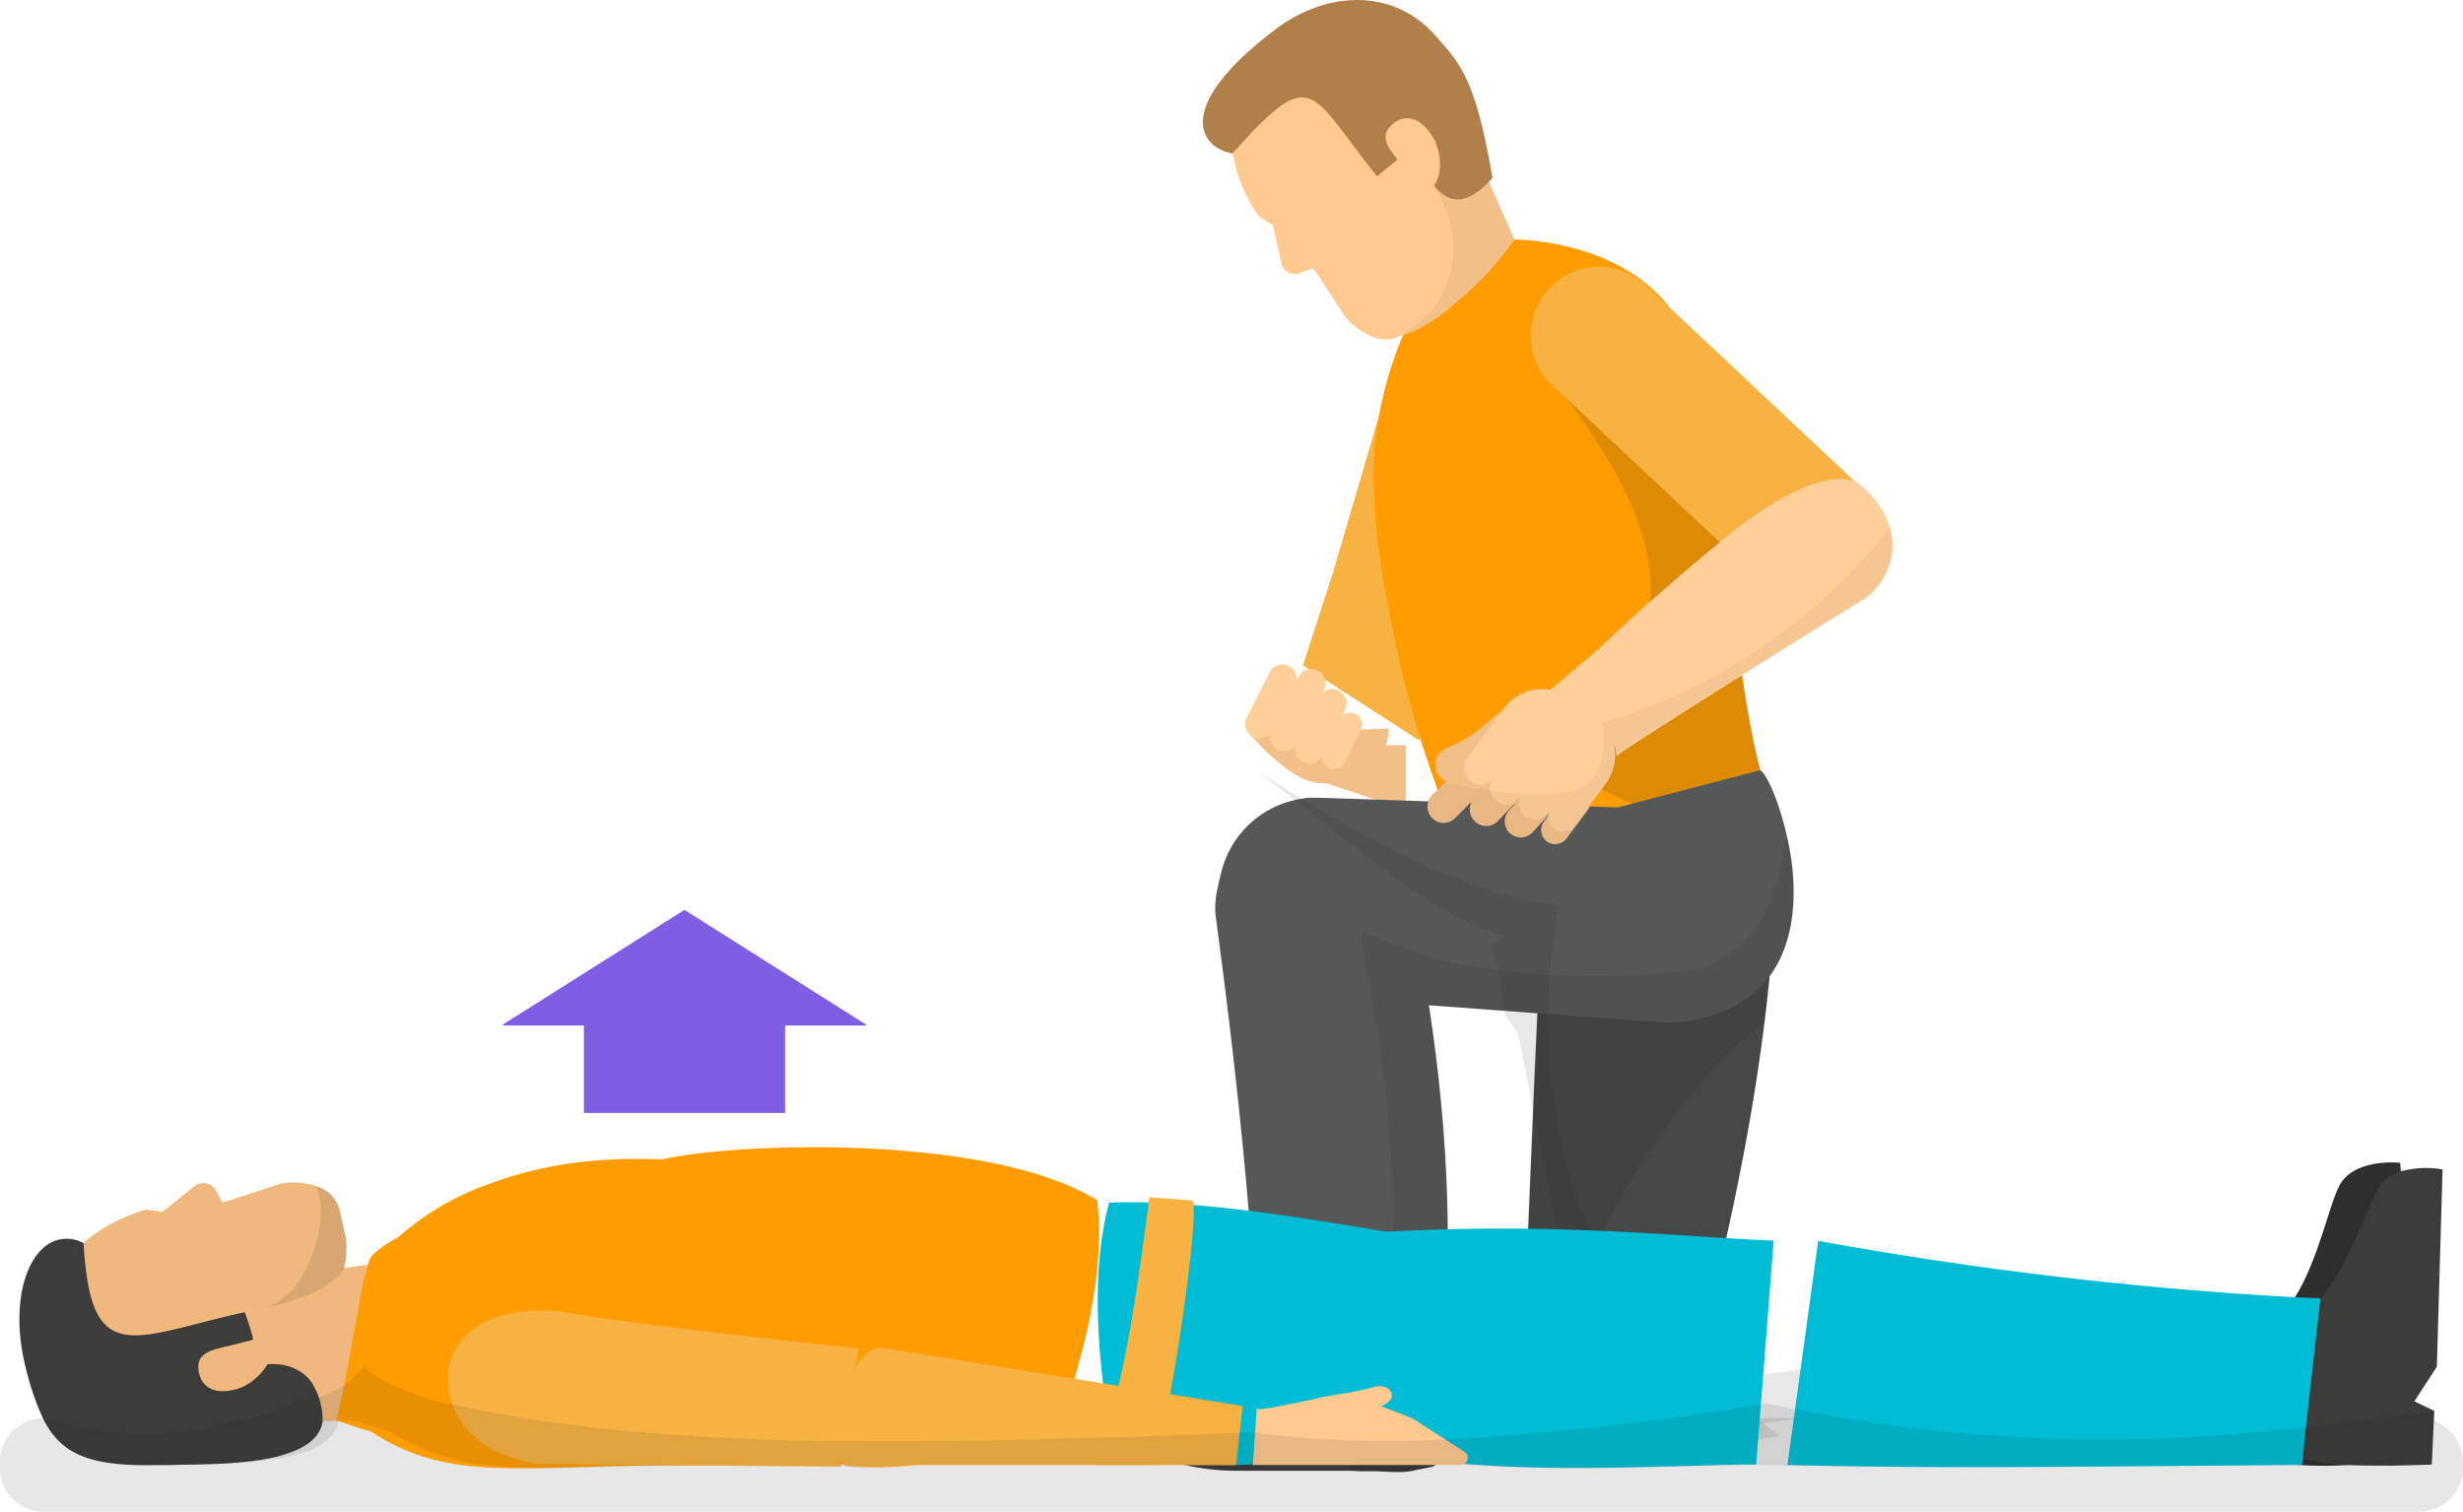 <svg xmlns="http://www.w3.org/2000/svg" width="215" height="131.97" viewBox="0 0 215 131.97">
  <g id="Capa_2" data-name="Capa 2" transform="translate(-24.261 -80.042)">
    <g id="Grupo_75396" data-name="Grupo 75396" transform="translate(122.471 80.043)">
      <path id="Trazado_162701" data-name="Trazado 162701" d="M154.141,173.51H161v5.612l-7.008-2.317Z" transform="translate(-136.504 -108.444)" fill="#f2bf89"/>
      <path id="Trazado_162702" data-name="Trazado 162702" d="M158.209,171.79c-.109,2.593-1.74,5.018-6.205,4.717-2.576-.167-6.063-4.416-6.063-4.416Z" transform="translate(-135.186 -108.163)" fill="#f2bf89"/>
      <path id="Trazado_162703" data-name="Trazado 162703" d="M170.492,141.862l-4.282,13.314-4.432,11.207-10.128-6.548,2.6-8.037,3.972-13.523C160.833,129.393,173.394,131.124,170.492,141.862Z" transform="translate(-136.121 -101.744)" fill="#f7b242"/>
      <path id="Trazado_162704" data-name="Trazado 162704" d="M175.479,231.383a7.787,7.787,0,0,0,.669,1.079l.05.067a7.527,7.527,0,0,0,1.1,1.2l.167.151a8.146,8.146,0,0,0,3.972,1.865c4.248.836,6.866-1.581,7.87-5.653.075-.3.142-.611.192-.928s1.422-4.842,2.9-11.424h0c1.162-5.219,2.434-11.758,3.287-18.616.159-1.321.309-2.659.443-4,.1-1.07.192-2.158.276-3.237v-1.447h0a16.234,16.234,0,0,0-.176-1.924,11.416,11.416,0,0,0-.594-2.358,7.526,7.526,0,0,0-.728-1.447,5.2,5.2,0,0,0-2.041-1.84c-5.745-2.885-16.517,5.135-16.517,5.135-.109,2.275-.2,4.3-.276,6.1a5.3,5.3,0,0,1-.05.895c-.059,1.2-.1,2.317-.159,3.345-.544,12.043-.51,12.361-1.07,24.889,0,.878-.075,1.823-.117,2.827A8.564,8.564,0,0,0,175.479,231.383Z" transform="translate(-139.869 -109.875)" fill="#464747"/>
      <path id="Trazado_162705" data-name="Trazado 162705" d="M166.522,125.332a9.2,9.2,0,0,1-5.26,1.714l-4.332-14.4c.928-.243,5.854-2.576,9.459-4.366l4.031,9.141.569,1.263a.6.6,0,0,1,.159.092C172.193,119.386,168.7,123.936,166.522,125.332Z" transform="translate(-136.985 -97.767)" fill="#f2bf89"/>
      <g id="Grupo_75394" data-name="Grupo 75394" transform="translate(6.79)">
        <path id="Trazado_162706" data-name="Trazado 162706" d="M145.438,112.856a16.073,16.073,0,0,0,1.146,1.915,12.754,12.754,0,0,0,1.221.753l.134.627.627,2.777a1.2,1.2,0,0,0,1.673.769l.234-.084.836-.309.176.234c.226.335.611.9,1,1.505h0c.46.694.937,1.447,1.246,1.907l.3.477a6.114,6.114,0,0,0,2.375,1.823,2.919,2.919,0,0,0,2.961-.309l1.882-1.489a2.363,2.363,0,0,1,.209-.2,8.943,8.943,0,0,0,.56-10.763c-.059-.092-.134-.192-.2-.284l.125-.109h0a4.686,4.686,0,0,1,.519-.351c1.539-.836,4.023-1.188,3.228-2.509-.987-1.673-.97-5.143-2.3-7.284-3.437-4.374-6.448-5.444-9.007-5.093a2.176,2.176,0,0,0-.519.092c-2.367.493-4.34,2.116-5.913,3.278a9.467,9.467,0,0,0-3.621,9.082h0a12.661,12.661,0,0,0,1.112,3.546Z" transform="translate(-141.691 -95.887)" fill="#ffc990"/>
        <path id="Trazado_162707" data-name="Trazado 162707" d="M166.482,111.24c-5.11,5.8-6.808-3.671-6.808-3.671s-1.43,1.07-1.472,2.049c-.719.636-1.2.962-1.79,1.489-5.98-7.393-5.5-9.986-12.628-2-2.919-.519-5.168-4.081,3.73-10.822,4.458-3.387,10.3-3.663,14,.544C163.663,101.271,165,102.534,166.482,111.24Z" transform="translate(-141.2 -95.709)" fill="#b17f4a"/>
        <path id="Trazado_162708" data-name="Trazado 162708" d="M164.225,109.422c1.037,1.413,1.037,3.922.109,4.6s-1.673-.552-2.7-1.957c-.694-.928-1.907-2.082-1.1-3.119C161.256,108.009,162.744,107.348,164.225,109.422Z" transform="translate(-144.32 -97.73)" fill="#ffc990"/>
      </g>
      <path id="Trazado_162709" data-name="Trazado 162709" d="M159.138,144.269a.209.209,0,0,1,0,.1h0c.075,1.171.226,2.726.5,4.541.318,2.266.836,4.943,1.464,7.828a92.83,92.83,0,0,0,4.692,15.054,3.9,3.9,0,0,0,.217.51c3.345,7.769,7.912,14.175,13.874,15.012a22.4,22.4,0,0,0,9.308-1.1l2.434-.836c2.869-5.252,4.642-11.867,1.673-16.433-.167-.594-.351-1.263-.544-1.982-2.1-7.845-3.1-22.873-5.143-32.516-.761-3.6-1.673-6.44-2.818-7.878-4.7-5.938-13.473-5.854-13.481-5.854h0a27.364,27.364,0,0,1-5.377,5.729,12.414,12.414,0,0,1-4.349,2.634h0s-.318.7-.744,1.932A31.729,31.729,0,0,0,159.138,144.269Z" transform="translate(-137.328 -99.801)" fill="#ff9d00"/>
      <path id="Trazado_162710" data-name="Trazado 162710" d="M133.4,244.248a20.49,20.49,0,0,0,9.082,2.291h10.253l.92.042h1.263l1.673.067h.585a4.675,4.675,0,0,0,.953-.1l1.748-.351a.527.527,0,0,0,.335-.226.242.242,0,0,0,0-.092.417.417,0,0,0,0-.159,1.925,1.925,0,0,0,0-.335c0-.552,0-1.43-.092-2.392,0-.293-.042-.6-.067-.912a4.663,4.663,0,0,0-.05-.669h0c-.142-1.622-.309-3.161-.41-3.521v-.059c-.067-.234-.452-.945-.744-1.907a6.874,6.874,0,0,1-.309-2.25,2.748,2.748,0,0,1,0-.376l-2.576-.184-2.994-.2h-.284l-3.237-.226a5.854,5.854,0,0,1-.627,1.2,11.005,11.005,0,0,1-3.655,2.8,2.825,2.825,0,0,1-.5.217h0c-1.029.376-2.7.585-4.366,1.02-.41.117-.794.217-1.171.309-2.158.535-3.947.878-4.892,1.748-.92.619-.886,1.957-1.146,3.571v.084A.569.569,0,0,0,133.4,244.248Z" transform="translate(-133.081 -118.132)" fill="#3c3c3b"/>
      <path id="Trazado_162711" data-name="Trazado 162711" d="M142.5,189.307c.042.728,2.944,20.389,3.772,39.031h0l10.153,3,5.177,1.53h0c2.2-12.779.937-26.469-.46-35.5-.234-1.589-.485-3.027-.719-4.3-.661-3.529-1.2-5.72-1.254-5.938a8,8,0,0,0-1.589-3.3,8.229,8.229,0,0,0-5.9-3.136,7.6,7.6,0,0,0-1.447,0h-.159a8.271,8.271,0,0,0-5.545,2.843,8.087,8.087,0,0,0-1.581,2.743c-.05.134-.092.276-.134.418a8.137,8.137,0,0,0-.318,2.609Z" transform="translate(-134.621 -109.615)" fill="#565858"/>
      <path id="Trazado_162712" data-name="Trazado 162712" d="M150.958,195.884h.059l5.269.385,4.9.368,9.459.7c6.2.452,11.524.836,11.708.836,4.248-.318,6.925-1.873,8.539-4.023,2.016-2.676,2.35-6.3,2.007-9.576h0a22.154,22.154,0,0,0-.41-2.459c-.694-3.27-1.882-5.787-2.375-5.988h-.059l-12.361,3.237c-6.615-.2-11.591-.368-15.346-.485-12.98-.435-11.324-.41-12.277-.268a8.547,8.547,0,0,0-7.025,6.5,5.144,5.144,0,0,0-.176.836,8.647,8.647,0,0,0,8.087,9.935Z" transform="translate(-134.667 -108.873)" fill="#565858"/>
      <path id="Trazado_162713" data-name="Trazado 162713" d="M156.58,238.41l.92.042h1.263l1.673.067h.585a4.679,4.679,0,0,0,.953-.1l1.748-.351a.527.527,0,0,0,.335-.226.243.243,0,0,0,0-.092.418.418,0,0,0,0-.159,1.926,1.926,0,0,0,0-.335c0-.552,0-1.43-.092-2.392,0-.293-.042-.6-.067-.912a4.658,4.658,0,0,0-.05-.669h0a87.306,87.306,0,0,0,1.171-13.858,135.689,135.689,0,0,0-1.631-21.652l7.426.56,2.032.151c-.167,3.538-.268,6.063-.376,8.171-.142,3.529-.226,5.938-.41,10.036,0,.736-.067,1.539-.1,2.409,0,.661-.05,1.338-.092,2.091h0c0,.694-.05,1.43-.092,2.216h0c0,.836-.084,1.831-.117,2.835a8.656,8.656,0,0,0,.836,5.344,11.54,11.54,0,0,0,.669,1.07.309.309,0,0,1,.05.075,8.771,8.771,0,0,0,1.1,1.2l.167.151a7.783,7.783,0,0,0,.594.535,8.363,8.363,0,0,0,5.921,1.539l.309-.05,2.676-.46c1.673-.284,3.178-.527,4.625-.753l1.388-.217c1.773-.268,3.412-.485,4.9-.677h0c.326-.059.644-.092.962-.134h.134c1.121-.142,2.174-.259,3.153-.368,1.43-.159,2.7-.284,3.864-.393l1.129-.1c1.263-.117,2.384-.209,3.4-.293l.978-.084,1.556-.151c1-.1,1.94-.234,2.869-.4l.067-.769.309-3.554a12.326,12.326,0,0,1,3.805,1.673,5.268,5.268,0,0,1,1.112.979c.694.736,1.48,1.723,2.409,2.651.293.284.577.585.836.836l.719.761c1.2,1.271,2.2,2.317,3.228,2.626.836.435,1.806,0,3.027-.527.234-.092.477-.2.719-.284a.552.552,0,0,0,.426-.544,15,15,0,0,0-.284-2.7,22.381,22.381,0,0,0-1.221-4.248.777.777,0,0,0-.084-.167,14.476,14.476,0,0,0-.92-1.915l-1.355-2.333-1.6-2.751c-3.513,1.2-7.075,2.342-10.6,3.345-.953.284-1.882.56-2.818.836l-.142.042-3.237.912c-.418.117-.836.234-1.254.335-.97.276-1.882.519-2.768.736-1.84.46-3.529.836-5.127,1.171-.594.117-1.171.217-1.748.309a53.209,53.209,0,0,1-8.99.769H186.3a24.1,24.1,0,0,1-9.3-1.589,10.27,10.27,0,0,1-2.693-1.673c.518-1.263,1.029-2.509,1.581-3.772.251-.544.493-1.1.736-1.673.41-.887.836-1.773,1.271-2.651,3.713-7.435,8.271-14.167,13.69-18.725.385-.335.786-.644,1.179-.953.167-1.33.326-2.651.452-3.989a12.277,12.277,0,0,0,2.124-7.376,21.474,21.474,0,0,0-.125-2.216l-.4-2.459-.376.552a16.726,16.726,0,0,1-1.146,4.884,10.145,10.145,0,0,1-3.4,4.5,11.09,11.09,0,0,1-2.969,1.572,73.667,73.667,0,0,1-12.653.477h0c-.385,0-.769-.042-1.162-.067-.836-.059-1.673-.142-2.509-.243a53.2,53.2,0,0,1-6.69-1.146l-1.229-.452-4.867-1.79-.268.351h0l1.572,9.141a106.711,106.711,0,0,1,1.163,18.783c-.067,1.79-.184,3.554-.376,5.252a53.075,53.075,0,0,1-1.154,6.782c-.084.351-.167.7-.259,1.045s-.209.786-.326,1.171c-.2.711-.418,1.4-.669,2.091S156.931,237.649,156.58,238.41Z" transform="translate(-136.928 -110.027)" fill="#1d1d1b" opacity="0.1"/>
      <path id="Trazado_162714" data-name="Trazado 162714" d="M149.43,165.2a1.221,1.221,0,0,1,.535,1.673l-2.016,3.989a1.229,1.229,0,0,1-1.673.535h0a1.229,1.229,0,0,1-.535-1.673l2.016-3.972a1.221,1.221,0,0,1,1.673-.535Z" transform="translate(-135.13 -107.064)" fill="#ffcf9a"/>
      <path id="Trazado_162715" data-name="Trazado 162715" d="M152.357,165.693a1.229,1.229,0,0,1,.56,1.673l-2.342,4.65a1.238,1.238,0,0,1-1.673.56h0a1.221,1.221,0,0,1-.56-1.673l2.342-4.65a1.221,1.221,0,0,1,1.673-.56Z" transform="translate(-135.556 -107.142)" fill="#ffcf9a"/>
      <path id="Trazado_162716" data-name="Trazado 162716" d="M154.628,167.773a1.229,1.229,0,0,1,.552,1.673l-1.982,3.989a1.221,1.221,0,0,1-1.673.56h0a1.229,1.229,0,0,1-.552-1.673l1.982-3.989a1.221,1.221,0,0,1,1.673-.56Z" transform="translate(-135.987 -107.482)" fill="#ffcf9a"/>
      <path id="Trazado_162717" data-name="Trazado 162717" d="M156.561,170.219a1.037,1.037,0,0,1,.477,1.388l-1.422,2.827a1.037,1.037,0,0,1-1.388.468h0a1.029,1.029,0,0,1-.468-1.38l1.388-2.827a1.037,1.037,0,0,1,1.388-.477Z" transform="translate(-136.448 -107.888)" fill="#ffcf9a"/>
      <path id="Trazado_162718" data-name="Trazado 162718" d="M178.34,169.645l6.415,3.036,11.207-2.986c-2.1-7.845-3.1-22.873-5.143-32.516H178.959C189.68,151.5,188.192,159.016,178.34,169.645Z" transform="translate(-140.489 -102.497)" fill="#1d1d1b" opacity="0.15"/>
      <g id="Grupo_75395" data-name="Grupo 75395" transform="translate(26.391 23.287)">
        <path id="Trazado_162719" data-name="Trazado 162719" d="M175.021,168.742h0a1.489,1.489,0,0,0-2.158-.335c-2.827,1.957-3.479,3.27-6.456,4.491a1.581,1.581,0,0,0-.836,1.99h0a1.489,1.489,0,0,0,1.99.836c3.128-1.271,3.931-2.643,6.916-4.667A1.79,1.79,0,0,0,175.021,168.742Z" transform="translate(-164.774 -130.844)" fill="#f2bf89"/>
        <rect id="Rectángulo_32843" data-name="Rectángulo 32843" width="7.602" height="7.334" transform="matrix(0.764, -0.645, 0.645, 0.764, 9.158, 38.268)" fill="#ffcf9a"/>
        <path id="Trazado_162720" data-name="Trazado 162720" d="M195.858,151.291l-7.41-6.933-3.83-3.6L177.2,133.8a5.946,5.946,0,0,1-.142-8.363l.084-.084a5.938,5.938,0,0,1,8.363-.142l.836.778L204.564,143.1Z" transform="translate(-166.4 -123.554)" fill="#f7b242"/>
        <path id="Trazado_162721" data-name="Trazado 162721" d="M182.53,160.554s.619,3.688,1.037,6.281c.109.652.209,1.263.284,1.765a2.225,2.225,0,0,0,.067.368c.117.694.167,1,.151.953h0c.6-.677,21.987-13.95,21.987-13.95a6.13,6.13,0,0,0,1.171-1.346,5.645,5.645,0,0,0,.761-4.541,7.953,7.953,0,0,0-3.1-4.182c-2.392-.836-6.632,1.029-11.817,5.344C186.017,157.075,182.53,160.554,182.53,160.554Z" transform="translate(-167.566 -127.181)" fill="#ffcf9a"/>
        <path id="Trazado_162722" data-name="Trazado 162722" d="M173.161,181.713h0a1.43,1.43,0,0,0,2-.117l1.221-1.355h0l.05-.067.192-.217.9-1a1.43,1.43,0,0,0,.335-.719,1.221,1.221,0,0,0,0-.577,1.254,1.254,0,0,0-.418-.694h0a1.413,1.413,0,0,0-1.982.117h0l-.042.05-1.221,1.338h0l-.1.125a1.3,1.3,0,0,1-.234.243l-.309.368-.192.192-.268.309a1.4,1.4,0,0,0,.067,2Z" transform="translate(-165.958 -132.241)" fill="#f2bf89"/>
        <path id="Trazado_162723" data-name="Trazado 162723" d="M176.969,182.608h0a1.254,1.254,0,0,0,1.756-.243l1.48-1.982.36-.485a1.263,1.263,0,0,0-.259-1.756h0a1.263,1.263,0,0,0-1.756.259v.05l-1.179,1.572-.251.36-.05.067h0l-.284.385a1.263,1.263,0,0,0,.184,1.773Z" transform="translate(-166.58 -132.45)" fill="#f2bf89"/>
        <path id="Trazado_162724" data-name="Trazado 162724" d="M165,179.908h0a1.405,1.405,0,0,0,1.99.117l1.6-1.6.912-.912.761-.769.243-.243a1.271,1.271,0,0,0,.309-.418h0a1.413,1.413,0,0,0-.067-1.33l-.151-.217h0a1.4,1.4,0,0,0-1.99-.1l-1.154,1.129-.836.836-.36.351-.167.167-1,1a1.413,1.413,0,0,0-.092,1.982Z" transform="translate(-164.637 -131.824)" fill="#f2bf89"/>
        <path id="Trazado_162725" data-name="Trazado 162725" d="M169.611,180.451h0a1.405,1.405,0,0,0,1.982-.2l1.1-1.146.192-.192.6-.644,1.121-1.162a.711.711,0,0,0,.167-.284v-.05a1.4,1.4,0,0,0-.4-1.673h0a1.4,1.4,0,0,0-1.982.217l-.836.836h0l-.4.4h0l-.184.184h0l-1.547,1.614a.175.175,0,0,0-.05.084,1.422,1.422,0,0,0,.243,2.016Z" transform="translate(-165.361 -131.941)" fill="#f2bf89"/>
        <path id="Trazado_162726" data-name="Trazado 162726" d="M168.518,174.4a1.388,1.388,0,0,0,.234.953,1.263,1.263,0,0,0,.318.351h0a1.43,1.43,0,0,0,1.756-.042h0a1.913,1.913,0,0,0,.184-.184,1.24,1.24,0,0,0-.142.234,1.38,1.38,0,0,0,.435,1.714h0a1.388,1.388,0,0,0,1.748-.042,1.3,1.3,0,0,0,.234-.243l.1-.125.142-.209a1.858,1.858,0,0,0-.125.192h0a.226.226,0,0,1-.042.092,1.447,1.447,0,0,0,.468,1.673h0a1.4,1.4,0,0,0,1.965-.3l.284-.36-.117.184a.154.154,0,0,1-.059.142,1.254,1.254,0,0,0,.427,1.43h0a1.246,1.246,0,0,0,1.748-.243l.719-.97h0l2.032-2.718a4.181,4.181,0,0,0,.836-2.509,4.577,4.577,0,0,0-.117-.953,2.367,2.367,0,0,0-.117-.343,3.722,3.722,0,0,0-.953-1.564,2.893,2.893,0,0,0-.477-.418l-2.225-1.673a4.181,4.181,0,0,0-1.94-.794,4.115,4.115,0,0,0-3.454,1.171,3.148,3.148,0,0,0-.41.46l-1.238,1.673h0l-2.049,2.726a2.182,2.182,0,0,0-.142.234,1.755,1.755,0,0,0-.025.46Z" transform="translate(-165.271 -130.77)" fill="#ffcf9a"/>
      </g>
      <path id="Trazado_162727" data-name="Trazado 162727" d="M164.986,176.1h0a1.405,1.405,0,0,0,1.99.117l1.6-1.6a1.422,1.422,0,0,0,.284,1.882h0a1.405,1.405,0,0,0,1.982-.2l1.02-1.062-.192.226a1.4,1.4,0,0,0,.117,1.99h0a1.43,1.43,0,0,0,2-.117L175,175.988l-.284.385a1.263,1.263,0,0,0,.243,1.756h0a1.254,1.254,0,0,0,1.756-.243l1.48-1.982h0l2.032-2.718a4.181,4.181,0,0,0,.836-2.509c.6-.677,21.987-13.95,21.987-13.95a6.131,6.131,0,0,0,1.171-1.346,5.645,5.645,0,0,0,.761-4.541,50.613,50.613,0,0,1-21.125,15.639,32.833,32.833,0,0,1-3.345,1.137c-.226.075-.443.142-.669.2.694,4.842-1.773,5.679-1.773,5.679-1.832.9-5.779.577-8.664.167-1.957-.284-3.421-.6-3.421-.6l-1,1a1.413,1.413,0,0,0-.008,2.041Z" transform="translate(-138.233 -104.733)" fill="#1d1d1b" opacity="0.05"/>
      <path id="Trazado_162728" data-name="Trazado 162728" d="M146.76,176.09l1.514,1.162c.142.1.284.217.427.335.836.669,1.723,1.346,2.559,2.024l.142.109,1.254,1,.962.769q1.188.953,2.358,1.857h0l1.372,1.045.7.51c.836.619,1.673,1.213,2.509,1.756a2.224,2.224,0,0,0,.318.2c.719.493,1.455.945,2.174,1.355.9.51,1.815.987,2.735,1.4a23.164,23.164,0,0,0,2.651,1.029l-1.146.669.836,3.412.4,2.818,1.1,1.556h0c1.355,6.782,3.939,19.837,5.787,28.844a11.759,11.759,0,0,0,6.331,8.229l10.738-1.94c-6.966-5.1-13.573-11.708-17.563-20.205a50.529,50.529,0,0,1-2.258-22.455l.075-.669c.125-1,.268-1.99.435-3C165.585,187.121,155.834,182.053,146.76,176.09Z" transform="translate(-135.32 -108.867)" fill="#1d1d1b" opacity="0.1"/>
    </g>
    <g id="Grupo_75400" data-name="Grupo 75400" transform="translate(24.261 159.484)">
      <path id="Trazado_162729" data-name="Trazado 162729" d="M243.9,247.843a3.835,3.835,0,0,1-3.527,4.073H32.427a3.823,3.823,0,0,1-3.527-4.073h0a3.835,3.835,0,0,1,3.527-4.073H240.364a3.829,3.829,0,0,1,3.527,4.073Z" transform="translate(-28.9 -199.387)" fill="#131313" opacity="0.1"/>
      <g id="Grupo_75399" data-name="Grupo 75399" transform="translate(1.695 20.72)">
        <path id="Trazado_162730" data-name="Trazado 162730" d="M265.427,242.794l-3.454.427c-.97.117-1.865.2-2.676.251a29.836,29.836,0,0,1-4.24,0c-1.422-.109-2.191-.36-2.292-.585a8.991,8.991,0,0,1-.644-2.283c-.527-3.253-.067-7.987,2.241-11.332.109-.151.209-.309.318-.468,2.149-3.471,3.069-8.639,4.048-10.036,1.455-2.074,5.11-1.673,5.11-1.673l.059.753,1.154,16.4-1.673,3.22,1.806.627v.895Z" transform="translate(-56.02 -215.735)" fill="#2e2e2d"/>
        <path id="Trazado_162731" data-name="Trazado 162731" d="M159.834,240.68c-6.122,4.917-16.86,4.3-22.137.092-1.162-7.268-1.464-13.975,0-19.511,8.279-.393,20,1.89,26.21,2.86Z" transform="translate(-42.583 -216.415)" fill="#00bcd4"/>
        <path id="Trazado_162732" data-name="Trazado 162732" d="M267.363,234.994l-1.965,3.019,1.74.836-.217,4.692-3.479.092c-1.447,0-2.726,0-3.822-.059a21.921,21.921,0,0,1-3.964-.544c-.836-.209-1.254-.435-1.321-.61a8.747,8.747,0,0,1-.376-1.857c-.335-3.3.535-8.288,3.278-11.549s4.182-8.681,5.352-10.036a3.571,3.571,0,0,1,1.673-1.054,8.237,8.237,0,0,1,3.6-.151Z" transform="translate(-56.341 -215.83)" fill="#3c3c3b"/>
        <g id="Grupo_75398" data-name="Grupo 75398" transform="translate(0 3.081)">
          <path id="Trazado_162733" data-name="Trazado 162733" d="M68.563,227.24v13.874l-5.8.176h-.008l-1.179.042-4.876.159-.017-.945v-.184L56.6,236.64l-.008-.259-.05-2.158-.117-5.311,3.513-.477,3.513-.493,2.116-.293Z" transform="translate(-35.1 -220.482)" fill="#f0b87d"/>
          <g id="Grupo_75397" data-name="Grupo 75397">
            <path id="Trazado_162734" data-name="Trazado 162734" d="M57.282,219.478a2.935,2.935,0,0,1,2.049,2.116l.535,2.45a7.058,7.058,0,0,1-.217,2.8h0a9.2,9.2,0,0,1-6.64,6.69.418.418,0,0,1,0,.134h0c.393,1.806,2.885,4.182,1.188,4.792-1.865.694-4.131,3.538-6.6,4.424-11.332,2.643-12.545-4.483-13.665-8.656a9.927,9.927,0,0,1,2.969-9.751,12.929,12.929,0,0,1,3.3-2.107,18.587,18.587,0,0,1,2.166-.836,14.073,14.073,0,0,1,1.489.192l.519-.418,2.317-1.857a1.246,1.246,0,0,1,1.84.443l.585,1C49.873,220.707,54,219.3,54,219.3a6.172,6.172,0,0,1,3.278.176Z" transform="translate(-31.371 -219.159)" fill="#f0b87d"/>
            <path id="Trazado_162735" data-name="Trazado 162735" d="M57.4,240.97c-.217,1.447-1.522,2.333-3.27,2.869-.293.1-.611.184-.928.259-3.153.728-7.234.611-9.2.694H42.788c-5.854.117-8.288-1-9.818-4.106a23.325,23.325,0,0,1-1.422-4.115c-1.288-4.851-.452-8.957,1.388-10.663a3,3,0,0,1,3.6-.485h0c0,.577.075,1.112.117,1.614.886,9.2,4.767,6.406,13.941,4.407a19.953,19.953,0,0,1,.728,2.317.192.192,0,0,1-.059.084c-.652.836-2.676,3.036-2.81,3.17a12.545,12.545,0,0,1,3.989-1.037h.176a4.43,4.43,0,0,1,.577,0h0a4.232,4.232,0,0,1,2.609.912h0a3.863,3.863,0,0,1,.636.686,6.23,6.23,0,0,1,.953,3.4Z" transform="translate(-30.927 -220.12)" fill="#3c3c3b"/>
            <path id="Trazado_162736" data-name="Trazado 162736" d="M52.92,239.886c1.756-.477,3.345-2.509,3.078-3.663s-1.673-.636-3.471-.184c-1.162.309-2.9.46-2.927,1.823C49.575,239.05,50.336,240.58,52.92,239.886Z" transform="translate(-33.983 -221.838)" fill="#f0b87d"/>
          </g>
          <path id="Trazado_162737" data-name="Trazado 162737" d="M61.062,219.54a2.935,2.935,0,0,1,2.049,2.116l.535,2.45a7.058,7.058,0,0,1-.217,2.8h0a7.987,7.987,0,0,1-3.019,2.108,25.3,25.3,0,0,1-3.68,1.129,6.055,6.055,0,0,0,2.659-2.074,10.772,10.772,0,0,0,1.505-3.044,10.094,10.094,0,0,0,.577-3.345A5.938,5.938,0,0,0,61.062,219.54Z" transform="translate(-35.151 -219.221)" fill="#050504" opacity="0.1"/>
        </g>
        <path id="Trazado_162738" data-name="Trazado 162738" d="M128.22,236.4c-.41,1.38-.836,2.777-1.38,4.182,0,.1-.075.192-.109.3-.276.744-.56,1.5-.836,2.241h-.677c-2.618,0-10.429,0-19.528.067h-1.823l-8.781.067H91.908c-11.457.092-17.353,1.179-23.367-2.057h0a16.986,16.986,0,0,1-1.589-.953l-.443-.084L64,239.331h0q.276-1.112.527-2.258l.226-1.129h0c.644-3.245,1.121-6.414,1.673-8.923.109-.46.217-.912.343-1.321h0l.125-.41c.385-.836,2.509-1.957,2.509-1.957a24.253,24.253,0,0,1,8-4.675,34.106,34.106,0,0,1,9.174-2.007c.6-.059,1.221-.092,1.857-.117,1.271-.05,2.618-.042,4.031,0,6.582-1.48,27.841-2.174,37.417,3.253.192.1.376.217.56.326v.192C130.963,225,129.993,230.608,128.22,236.4Z" transform="translate(-36.341 -215.476)" fill="#ff9d00"/>
        <path id="Trazado_162739" data-name="Trazado 162739" d="M108.674,235.824l-1.263,8.2-.3,1.965v.167H106.1l-9.559-.084-15.89-.151c-4.909-.836-6.766-3.262-7.452-5.26a6.749,6.749,0,0,1-.309-3.086c1.1-5.152,7.276-5.428,10.688-4.817,6.113,1.079,22.338,2.785,24.83,3.044h.268Z" transform="translate(-35.426 -218.266)" fill="#f7b242"/>
        <path id="Trazado_162740" data-name="Trazado 162740" d="M196.814,225.024,195.7,239.308l-.41,5.26h-1.154c-8.447.176-15.572.569-23.551,0a107.884,107.884,0,0,1-11.6-1.438c-1.2-.209-2.425-.443-3.68-.711l-.059-.385-.351-2.668L153,225.024c3.989-.418,7.686-.686,11.131-.836C178.315,223.493,188.234,224.647,196.814,225.024Z" transform="translate(-43.685 -216.866)" fill="#00bcd4"/>
        <path id="Trazado_162741" data-name="Trazado 162741" d="M248.744,230.268l-1.28,11.349-.268,2.659-.067.544h-.176c-21.828.159-30.634.326-44.734,0h0l.719-5.252L204.9,225.25a335.276,335.276,0,0,0,41.673,4.926Z" transform="translate(-47.884 -217.076)" fill="#00bcd4"/>
        <path id="Trazado_162742" data-name="Trazado 162742" d="M165.069,241.182c-.109-.836-1.112-.836-1.673-.661-1,.309-2.751.569-4.667.912-.41.167-.836.226-1.229.368a9.254,9.254,0,0,0-1.154.485c-.293.36-.485.661-.836,1.137a23.693,23.693,0,0,0,7.527-.836C163.631,242.353,165.178,241.944,165.069,241.182Z" transform="translate(-45.27 -219.56)" fill="#ffc990"/>
        <path id="Trazado_162743" data-name="Trazado 162743" d="M171.037,246.783h0a.669.669,0,0,1-.569.652h-18.2l.192-2.777.151-2.166c0,.059.142.075.4.059a15.6,15.6,0,0,0,1.765-.284c1.806-.351,4.257-.92,5.319-1.037h.251a2.258,2.258,0,0,1,.778.151l1.731.677.736.284,2.358.92a2.883,2.883,0,0,1,.452.234l2.76,1.773,1.572,1.012A.652.652,0,0,1,171.037,246.783Z" transform="translate(-44.599 -219.691)" fill="#ffc990"/>
        <path id="Trazado_162744" data-name="Trazado 162744" d="M143.655,237.811c-.259,1.438-.519,2.735-.753,3.763-.142.611-.276,1.129-.4,1.53-.184.627-.351.978-.477.978H137.14a.577.577,0,0,1,.042-.109c.259-.728.5-1.464.728-2.216.084-.259.167-.527.234-.786.376-1.263.7-2.559,1-3.88,1.162-5.018,1.882-10.454,2.609-15.89,0-.167.042-.335.059-.5l3.7.276c.084,0,.134.176.159.477C145.854,223.46,144.742,231.823,143.655,237.811Z" transform="translate(-43.182 -216.331)" fill="#f7b242"/>
        <path id="Trazado_162745" data-name="Trazado 162745" d="M146.289,241.5v.243l-.226,2.091-.309,2.777v.05H117.837a29.738,29.738,0,0,1-5.495.125h0l-.577-.067a.36.36,0,0,1-.2-.084c-.36-.243-.535-1-.535-2-.05-3,1.355-8.187,3.588-8.2h.318l18.023,2.894,1.924.309,1.045.167,3.462.552Z" transform="translate(-39.544 -218.906)" fill="#f7b242"/>
      </g>
      <path id="Trazado_162746" data-name="Trazado 162746" d="M242.124,242.208l-.23,4.683-3.674.092c-1.528,0-2.879,0-4.036-.059a33.277,33.277,0,0,1-4.478,0c-23.052.159-32.36.326-47.242,0h0c-8.92.176-16.436.569-24.871,0H109.15a33.157,33.157,0,0,1-5.8.125h0l-10.095-.084H89.9c-12.1.092-18.326,1.179-24.677-2.057h0a18.171,18.171,0,0,1-1.678-.953l-.468-.075-2.65-.836h0l-1.245.042c-.23,1.447-1.607,2.333-3.453,2.869-.309.1-.645.184-.98.259-3.33.728-7.64.61-9.715.694H43.749c-6.182.117-8.753-1-10.369-4.106q1.623.5,3.294.836h0a25.449,25.449,0,0,0,12.824-.41,19.779,19.779,0,0,0,4.54-1.129,16.942,16.942,0,0,0,1.766-.836h0a7.485,7.485,0,0,0,5.7-3.1c0,1.188,6.394,3.446,7.066,3.345,9.486,2.233,20.835,3.145,33.394,3.345h2.8c6.739.05,13.8-.084,21.091-.326h1.44l3.833-.134,7.481-.3h.336c.821.117,1.652.209,2.482.293,1.766.184,3.639.309,5.529.376h0c2.959.109,6.032.084,9.282-.059a252.025,252.025,0,0,0,27.008-3.061l.6-.092.291.059a137.862,137.862,0,0,0,42.482,2.442,14.1,14.1,0,0,0,1.563-.142l2.111-.2c3.286-.343,6.659-.769,10.174-1.28Z" transform="translate(-29.633 -198.469)" fill="#1d1d1b" opacity="0.1"/>
      <path id="Trazado_162747" data-name="Trazado 162747" d="M109.894,200.694,94.071,190.7,78.24,200.694v.1h7.05v7.635h17.563v-7.635h7.042Z" transform="translate(-34.322 -190.7)" fill="#7e5ee3"/>
    </g>
  </g>
</svg>
